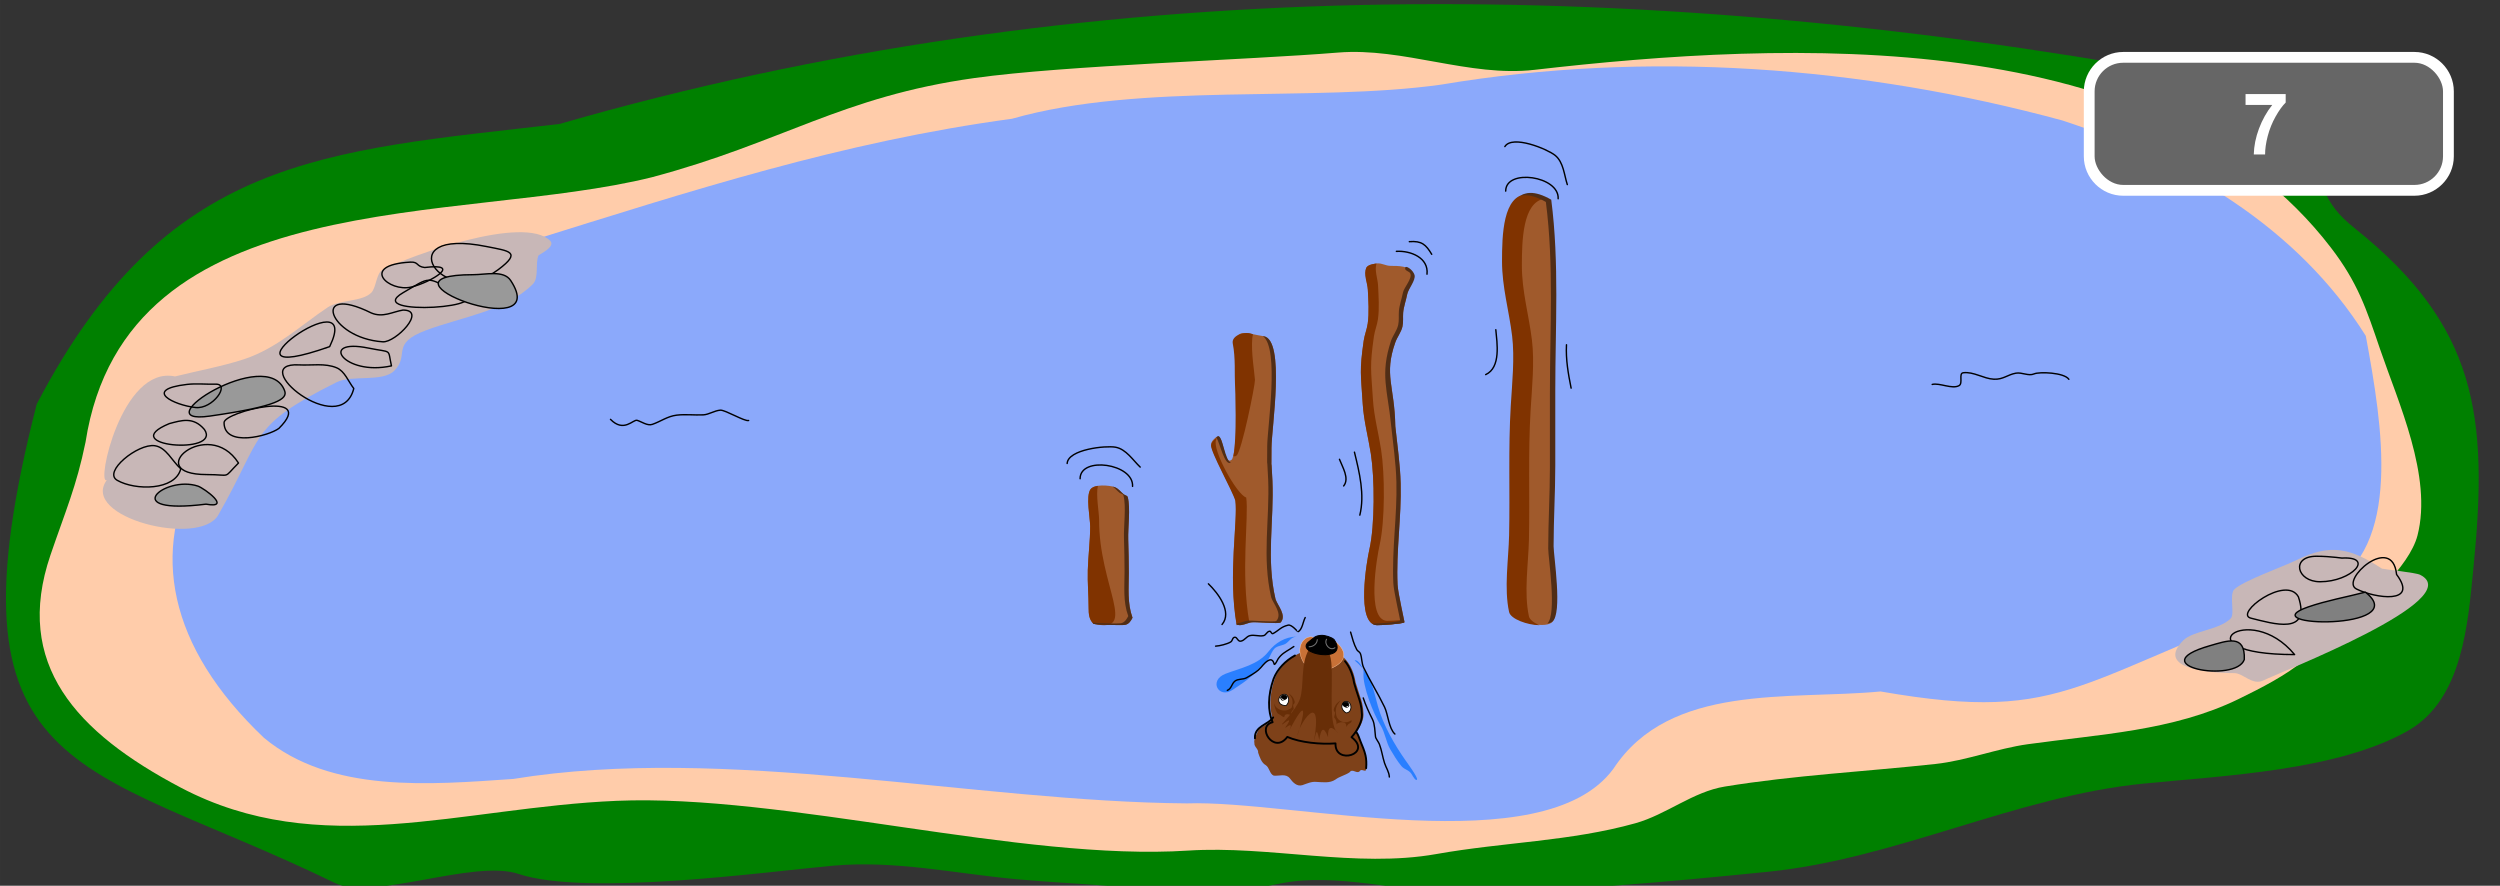 <?xml version="1.0" encoding="UTF-8" standalone="no"?>
<svg
   xmlns:dc="http://purl.org/dc/elements/1.1/"
   xmlns:cc="http://creativecommons.org/ns#"
   xmlns:rdf="http://www.w3.org/1999/02/22-rdf-syntax-ns#"
   xmlns:svg="http://www.w3.org/2000/svg"
   xmlns="http://www.w3.org/2000/svg"
   xmlns:sodipodi="http://sodipodi.sourceforge.net/DTD/sodipodi-0.dtd"
   xmlns:inkscape="http://www.inkscape.org/namespaces/inkscape"
   sodipodi:docname="2021-DE-06-taskbody-step07.svg"
   inkscape:version="1.0 (4035a4fb49, 2020-05-01)"
   id="svg942"
   version="1.1"
   viewBox="0 0 463.021 164.042"
   height="620"
   width="1750">
  <rect x="0" y="0" width="463.021" height="164.042" fill="#333333" stroke="none"/>
  <defs
     id="defs936" />
  <sodipodi:namedview
     inkscape:guide-bbox="true"
     showguides="true"
     inkscape:window-maximized="1"
     inkscape:window-y="222"
     inkscape:window-x="-8"
     inkscape:window-height="987"
     inkscape:window-width="1680"
     showgrid="false"
     inkscape:document-rotation="0"
     inkscape:current-layer="g1609"
     inkscape:document-units="mm"
     inkscape:cy="727.5851"
     inkscape:cx="600.22837"
     inkscape:zoom="0.36878866"
     inkscape:pageshadow="2"
     inkscape:pageopacity="0.0"
     borderopacity="1.0"
     bordercolor="#666666"
     pagecolor="#ffffff"
     id="base"
     inkscape:snap-global="false"
     fit-margin-top="0"
     fit-margin-left="0"
     fit-margin-right="0"
     fit-margin-bottom="0"
     units="px">
    <sodipodi:guide
       id="guide941"
       orientation="0,-1"
       position="189.601,48.205" />
  </sodipodi:namedview>
  <g
     style="display:inline"
     id="layer1"
     inkscape:groupmode="layer"
     inkscape:label="Hintergrund"
     transform="translate(150.544,2.903)">
    <path
       id="path934"
       d="m -46.928,20.058 c -43.959,5.111 -72.784,5.902 -96.812,51.879 -17.895,69.835 7.954,65.745 55.185,88.673 6.934,3.467 25.687,-4.44 34.018,-1.663 12.651,4.217 45.733,-0.378 58.208,-1.512 11.577,-1.052 22.73,1.468 34.018,2.495 9.455,0.86 18.512,1.086 27.97,2.268 6.977,0.872 14.506,-0.18 21.167,-1.512 10.097,-2.019 22.271,1.663 32.506,1.663 18.727,0 39.404,-1.975 57.452,-3.78 23.755,-2.375 45.98,-13.972 69.548,-16.329 15.006,-1.501 36.081,-2.367 49.137,-9.827 10.187,-5.821 11.082,-20.104 12.095,-30.238 2.811,-28.111 0.616,-44.713 -21.923,-62.744 -3.338,-2.67 -4.445,-4.354 -6.048,-7.56 C 277.716,28.117 257.039,12.258 252.379,10.705 151.4,-7.614 50.01,-7.892 -46.928,20.058 Z"
       style="fill:#008000;stroke:none;stroke-width:2.532;stroke-linecap:round;stroke-linejoin:round;paint-order:markers fill stroke;stop-color:#000000"
       sodipodi:nodetypes="cccsssssssssssscc" />
    <path
       style="fill:#ffccaa;stroke:none;stroke-width:0.262px;stroke-linecap:butt;stroke-linejoin:miter;stroke-opacity:1"
       d="M -29.726,29.903 C -5.667,23.485 5.357,14.984 29.917,11.552 46.904,9.179 80.003,8.241 97.286,6.832 109.334,5.85 121.608,11.417 133.635,10.033 180.396,4.652 249.253,1.349 281.168,42.972 c 4.978,6.492 6.546,11.302 9.087,18.759 3.395,9.963 9.736,23.604 6.949,34.508 -1.504,5.886 -9.858,13.225 -14.433,16.208 -2.494,1.626 -4.095,4.852 -6.414,6.797 -3.532,2.961 -8.118,5.277 -12.294,7.32 -12.116,5.925 -25.984,6.544 -39.021,8.365 -5.75,0.804 -11.383,3.038 -17.105,3.66 -12.952,1.408 -26.158,2.086 -39.021,4.183 -5.919,0.965 -10.832,5.193 -16.571,6.797 -12.059,3.37 -24.364,3.481 -36.883,5.707 -14.822,2.636 -30.985,-1.619 -45.97,-0.642 -30.924,2.016 -74.835,-10.534 -105.839,-9.216 -28.824,1.226 -54.974,11.107 -80.715,-2.45 -19.405,-10.22 -31.011,-22.89 -24.135,-43.068 2.776,-8.146 4.821,-12.727 6.495,-20.914 7.498,-48.327 69.485,-40.205 104.978,-49.081 z"
       id="path1105"
       sodipodi:nodetypes="csssssssssssssssssscc" />
    <path
       sodipodi:nodetypes="cccccccccccc"
       d="m 36.894,19.089 c 23.995,-6.837 55.575,-2.965 79.463,-6.318 38.152,-6.41 77.912,-3.447 115.045,6.629 22.413,7.321 43.559,19.701 56.219,39.904 3.124,16.851 6.758,39.024 -7.169,46.707 -47.17,16.523 -47.052,25.355 -82.705,19.151 -16.894,1.609 -38.998,-1.635 -49.486,14.333 -12.911,17.552 -59.634,5.704 -78.977,6.397 -39.643,-0.306 -85.399,-10.941 -124.758,-4.529 -15.399,1.055 -33.774,2.707 -46.181,-7.614 -35.708,-33.901 -12.804,-70.778 48.783,-91.852 30.685,-9.569 58.204,-18.523 89.767,-22.808 z"
       style="font-variation-settings:normal;opacity:1;vector-effect:none;fill:#8ba9fb;fill-opacity:1;stroke:none;stroke-width:0.259;stroke-linecap:butt;stroke-linejoin:miter;stroke-miterlimit:4;stroke-dasharray:none;stroke-dashoffset:0;stroke-opacity:1;stop-color:#000000;stop-opacity:1;paint-order:markers stroke fill"
       id="path1760" />
    <path
       id="path1110-8"
       d="m 207.316,68.298 c 1.379,-0.341 3.685,0.931 4.971,0.223 0.776,-0.427 -0.101,-2.264 0.761,-2.382 1.909,-0.261 3.806,1.109 5.699,1.191 1.729,0.075 2.49,-0.835 4.069,-1.117 1.132,-0.202 2.328,0.586 3.366,0.134 0.968,-0.421 5.572,-0.273 6.443,0.998"
       style="font-variation-settings:normal;opacity:1;vector-effect:none;fill:none;fill-opacity:1;stroke:#000000;stroke-width:0.265px;stroke-linecap:round;stroke-linejoin:round;stroke-miterlimit:4;stroke-dasharray:none;stroke-dashoffset:0;stroke-opacity:1;paint-order:markers stroke fill;stop-color:#000000;stop-opacity:1"
       sodipodi:nodetypes="csssssc" />
    <path
       style="font-variation-settings:normal;opacity:1;vector-effect:none;fill:none;fill-opacity:1;stroke:#000000;stroke-width:0.265px;stroke-linecap:round;stroke-linejoin:round;stroke-miterlimit:4;stroke-dasharray:none;stroke-dashoffset:0;stroke-opacity:1;paint-order:markers stroke fill;stop-color:#000000;stop-opacity:1"
       d="m -37.473,74.767 c 2.472,2.528 4.2,-0.036 4.93,0.179 0.817,0.24 1.903,1.06 2.804,0.752 1.585,-0.543 2.802,-1.506 4.524,-1.712 1.619,-0.194 3.287,0.024 4.913,-0.052 1.048,-0.049 2.068,-0.788 3.168,-0.871 0.907,-0.068 4.526,2.145 5.244,1.913"
       id="path1112"
       sodipodi:nodetypes="csssssc" />
    <path
       sodipodi:nodetypes="cssssssssssscc"
       style="fill:#c8b7b7;stroke:none;stroke-width:0.265px;stroke-linecap:butt;stroke-linejoin:miter;stroke-opacity:1"
       d="m -130.757,85.998 c -5.068,6.897 17.185,12.527 20.642,6.477 8.531,-14.93 5.48,-16.371 21.916,-24.589 2.811,-1.405 8.496,0.056 10.691,-2.138 2.931,-2.931 -0.83,-4.967 5.88,-7.484 6.59,-2.471 14.769,-3.543 19.778,-8.553 1.19,-1.19 0.386,-3.98 1.069,-5.345 0.044,-0.087 3.229,-1.582 2.138,-2.673 -4.863,-4.863 -25.799,2.743 -31.003,5.345 -1.226,0.613 -1.202,3.34 -2.138,4.276 -1.705,1.705 -5.941,1.288 -8.018,2.673 -5.108,3.405 -9.413,7.592 -15.502,9.622 -3.901,1.3 -8.846,2.211 -12.829,3.207 -9.898,-2.111 -14.656,20.34 -12.624,19.181 z"
       id="path1111" />
    <path
       style="fill:none;stroke:#000000;stroke-width:0.265px;stroke-linecap:round;stroke-linejoin:round;stroke-opacity:1"
       d="m -60.403,42.763 c -18.458,-3.73 -8.308,12.111 2.138,4.276 4.434,-3.325 2.009,-3.438 -2.138,-4.276 z"
       id="path1113"
       sodipodi:nodetypes="sss" />
    <path
       style="fill:none;stroke:#000000;stroke-width:0.265px;stroke-linecap:round;stroke-linejoin:round;stroke-opacity:1"
       d="m -75.905,51.316 c -7.777,4.537 19.844,2.695 9.622,-0.267 -5.418,-2.727 -4.298,-2.838 -9.622,0.267 z"
       id="path1115"
       sodipodi:nodetypes="scs" />
    <path
       style="fill:none;stroke:#000000;stroke-width:0.265px;stroke-linecap:round;stroke-linejoin:round;stroke-opacity:1"
       d="m -81.784,55.058 c -11.273,-5.592 -7.949,4.673 2.138,5.345 2.371,0.158 8.234,-5.88 3.742,-5.88 -1.934,0.319 -3.72,1.456 -5.88,0.535 z"
       id="path1117"
       sodipodi:nodetypes="cscc" />
    <path
       sodipodi:nodetypes="sscs"
       style="fill:none;stroke:#000000;stroke-width:0.265px;stroke-linecap:round;stroke-linejoin:round;stroke-opacity:1"
       d="m -74.561,45.645 c -9.523,0.529 -4.001,5.667 0.26,4.602 3.614,-0.904 9.536,-4.487 2.412,-3.605 -1.614,-0.185 -1.062,-1.087 -2.673,-0.997 z"
       id="path1119" />
    <path
       style="fill:none;stroke:#000000;stroke-width:0.265px;stroke-linecap:round;stroke-linejoin:round;stroke-opacity:1"
       d="m -88.199,65.214 c -2.141,-0.902 -4.629,-0.406 -6.949,-0.535 -10.047,-0.558 7.7,14.057 10.127,4.372 -1.039,-1.343 -1.664,-3.2 -3.178,-3.838 z"
       id="path1121"
       sodipodi:nodetypes="sscs" />
    <path
       style="fill:none;stroke:#000000;stroke-width:0.265px;stroke-linecap:round;stroke-linejoin:round;stroke-opacity:1"
       d="m -78.043,64.859 c -0.752,-3.312 0.286,-2.369 -4.276,-3.297 -9.335,-1.898 -4.581,5.248 4.276,3.297 z"
       id="path1123" />
    <path
       style="fill:#999999;stroke:#000000;stroke-width:0.265px;stroke-linecap:round;stroke-linejoin:round;stroke-opacity:1"
       d="m -55.966,49.042 c -1.289,-1.957 -4.605,-1.069 -6.949,-1.069 -20.487,0 15.03,13.343 6.949,1.069 z"
       id="path1125"
       sodipodi:nodetypes="sss" />
    <path
       style="fill:none;stroke:#000000;stroke-width:0.265px;stroke-linecap:round;stroke-linejoin:round;stroke-opacity:1"
       d="m -89.489,61.294 c 6.574,-13.582 -23.678,8.338 0,0 z"
       id="path1127"
       sodipodi:nodetypes="cc" />
    <path
       style="fill:none;stroke:#000000;stroke-width:0.265px;stroke-linecap:round;stroke-linejoin:round;stroke-opacity:1"
       d="m -98.89,76.439 c 7.328,-7.302 -10.156,-3.107 -10.156,-1.069 0,4.653 8.28,2.476 10.156,1.069 z"
       id="path1129" />
    <path
       style="fill:#999999;stroke:#000000;stroke-width:0.265px;stroke-linecap:round;stroke-linejoin:round;stroke-opacity:1"
       d="m -97.821,69.49 c -3.148,-8.658 -26.707,6.494 -13.888,4.672 12.819,-1.821 14.408,-3.242 13.888,-4.672 z"
       id="path1131"
       sodipodi:nodetypes="scs" />
    <path
       style="fill:none;stroke:#000000;stroke-width:0.265px;stroke-linecap:round;stroke-linejoin:round;stroke-opacity:1"
       d="m -106.373,82.854 c -5.619,-8.787 -18.21,2.138 -5.88,2.138 4.75,0 2.86,0.882 5.88,-2.138 z"
       id="path1133" />
    <path
       sodipodi:nodetypes="ccc"
       style="fill:none;stroke:#000000;stroke-width:0.265px;stroke-linecap:round;stroke-linejoin:round;stroke-opacity:1"
       d="m -119.188,75.554 c -10.138,4.19 9.736,5.877 6.511,1.099 -2.055,-2.443 -4.288,-1.689 -6.511,-1.099 z"
       id="path1141" />
    <path
       style="fill:none;stroke:#000000;stroke-width:0.265px;stroke-linecap:round;stroke-linejoin:round;stroke-opacity:1"
       d="m -115.941,68.297 c -8.284,0.975 -2.37,3.835 1.604,4.276 3.201,0.356 6.476,-4.374 3.762,-4.325 -1.802,0.049 -3.596,-0.16 -5.366,0.049 z"
       id="path1143"
       sodipodi:nodetypes="sscs" />
    <path
       style="fill:none;stroke:#000000;stroke-width:0.265px;stroke-linecap:round;stroke-linejoin:round;stroke-opacity:1"
       d="m -117.064,83.923 c -1.604,-1.425 -2.687,-3.973 -4.811,-4.276 -3.121,-0.446 -9.686,4.85 -6.949,6.414 3.329,1.902 10.747,1.915 11.76,-2.138 z"
       id="path1145" />
    <path
       style="fill:#999999;stroke:#000000;stroke-width:0.265px;stroke-linecap:round;stroke-linejoin:round;stroke-opacity:1"
       d="m -113.902,87.124 c -6.203,-2.028 -14.883,5.397 1.516,3.347 4.849,0.88 -0.292,-2.928 -1.516,-3.347 z"
       id="path1147"
       sodipodi:nodetypes="ccc" />
    <g
       id="g1386"
       transform="translate(7.69,-105.52)" />
    <g
       id="g1377"
       transform="translate(12.171,-105.371)" />
    <g
       id="g1060"
       transform="translate(-0.697,11.622)">
      <path
         id="path1035"
         style="color:#000000;font-style:normal;font-variant:normal;font-weight:normal;font-stretch:normal;font-size:medium;line-height:normal;font-family:sans-serif;font-variant-ligatures:normal;font-variant-position:normal;font-variant-caps:normal;font-variant-numeric:normal;font-variant-alternates:normal;font-variant-east-asian:normal;font-feature-settings:normal;font-variation-settings:normal;text-indent:0;text-align:start;text-decoration:none;text-decoration-line:none;text-decoration-style:solid;text-decoration-color:#000000;letter-spacing:normal;word-spacing:normal;text-transform:none;writing-mode:lr-tb;direction:ltr;text-orientation:mixed;dominant-baseline:auto;baseline-shift:baseline;text-anchor:start;white-space:normal;shape-padding:0;shape-margin:0;inline-size:0;clip-rule:nonzero;display:inline;overflow:visible;visibility:visible;opacity:1;isolation:auto;mix-blend-mode:normal;color-interpolation:sRGB;color-interpolation-filters:linearRGB;solid-color:#000000;solid-opacity:1;vector-effect:none;fill:#ffffff;fill-opacity:1;fill-rule:nonzero;stroke:none;stroke-width:4;stroke-linecap:butt;stroke-linejoin:miter;stroke-miterlimit:4;stroke-dasharray:none;stroke-dashoffset:0;stroke-opacity:1;paint-order:markers fill stroke;color-rendering:auto;image-rendering:auto;shape-rendering:auto;text-rendering:auto;enable-background:accumulate;stop-color:#000000;stop-opacity:1"
         d="m 243.385,-4.902 c -4.005,10e-8 -7.291,3.286 -7.291,7.291 v 12.047 c 0,4.005 3.286,7.291 7.291,7.291 h 53.946 c 4.005,0 7.291,-3.286 7.291,-7.291 V 2.389 c 0,-4.005 -3.286,-7.291 -7.291,-7.291 z" />
      <g
         transform="translate(-47.625,6.932)"
         id="g1490">
        <rect
           ry="5.292"
           y="-9.835"
           x="285.718"
           height="22.629"
           width="64.528"
           id="rect1291-7"
           style="font-variation-settings:normal;opacity:1;vector-effect:none;fill:#666666;fill-opacity:1;stroke:none;stroke-width:0.265;stroke-linecap:butt;stroke-linejoin:miter;stroke-miterlimit:4;stroke-dasharray:none;stroke-dashoffset:0;stroke-opacity:1;paint-order:markers fill stroke;stop-color:#000000;stop-opacity:1"
           rx="5.292" />
      </g>
    </g>
    <path
       sodipodi:nodetypes="csssssssc"
       style="font-variation-settings:normal;opacity:1;vector-effect:none;fill:#c8b7b7;fill-opacity:1;stroke:none;stroke-width:0.265px;stroke-linecap:butt;stroke-linejoin:miter;stroke-miterlimit:4;stroke-dasharray:none;stroke-dashoffset:0;stroke-opacity:1;stop-color:#000000;stop-opacity:1"
       d="m 290.621,102.418 c -5.842,-3.819 -9.567,-4.721 -15.881,-1.563 -2.107,1.054 -9.933,3.862 -11.467,5.396 -0.995,0.995 0.152,4.57 -0.675,5.396 -2.147,2.147 -6.984,2.262 -8.769,4.047 -5.93,5.93 7.594,6.071 9.444,6.071 1.648,0 3.363,2.366 5.396,1.349 2.939,-1.469 38.046,-15.042 29.006,-19.562 -0.824,-0.412 -6.457,-0.986 -7.053,-1.135 z"
       id="path1459" />
    <path
       sodipodi:nodetypes="scs"
       style="fill:none;stroke:#000000;stroke-width:0.265px;stroke-linecap:round;stroke-linejoin:round;stroke-opacity:1"
       d="m 266.339,111.585 c 4.193,1.048 11.18,3.198 8.798,-3.955 -2.284,-4.093 -11.971,3.162 -8.798,3.955 z"
       id="path1475" />
    <path
       style="fill:none;stroke:#000000;stroke-width:0.265px;stroke-linecap:round;stroke-linejoin:round;stroke-opacity:1"
       d="m 293.321,103.491 c -0.772,-7.689 -10.595,1.111 -7.42,2.698 3.457,1.729 11.598,2.872 7.42,-2.698 z"
       id="path1477" />
    <path
       sodipodi:nodetypes="sscs"
       style="fill:none;stroke:#000000;stroke-width:0.265px;stroke-linecap:round;stroke-linejoin:round;stroke-opacity:1"
       d="m 278.481,100.118 c -4.776,0 -3.697,4.722 0.675,4.722 5.872,0 10.212,-4.722 4.047,-4.385 0.675,0.112 -2.014,-0.337 -4.722,-0.337 z"
       id="path1479" />
    <path
       style="fill:#808080;stroke:#000000;stroke-width:0.265px;stroke-linecap:round;stroke-linejoin:round;stroke-opacity:1"
       d="m 287.546,106.765 c -3.543,0.919 -7.172,1.555 -10.63,2.756 -10.892,3.781 19.647,4.361 10.63,-2.756 z"
       id="path1481" />
    <path
       style="fill:none;stroke:#000000;stroke-width:0.265px;stroke-linecap:round;stroke-linejoin:round;stroke-opacity:1"
       d="m 274.434,118.331 c -8.491,-10.322 -21.851,0 0,0 z"
       id="path1483" />
    <path
       sodipodi:nodetypes="ccc"
       style="fill:#808080;stroke:#000000;stroke-width:0.265px;stroke-linecap:round;stroke-linejoin:round;stroke-opacity:1"
       d="m 258.734,116.691 c -12.915,3.704 4.859,7.005 6.386,2.553 0.195,-4.781 -3.167,-3.468 -6.386,-2.553 z"
       id="path1485" />
    <g
       id="g973"
       style="opacity:1" />
    <g
       id="g1033"
       style="opacity:1" />
  </g>
  <g
     style="display:inline"
     inkscape:label="step07"
     id="g1609"
     inkscape:groupmode="layer">
    <g
       id="g1505"
       transform="translate(147.856,2.903)">
      <path
         id="path1491"
         d="m 139.305,34.266 c 1.511,11.723 0.748,23.551 0.748,35.353 0,4.626 0,9.251 0,13.877 0,4.992 -0.312,9.978 -0.312,14.962 0,1.756 1.697,12.497 -0.249,13.971 -1.517,1.149 -7.088,-0.253 -7.478,-2.03 -0.96,-4.361 -0.098,-9.778 0,-14.207 0.177,-8.049 -0.168,-16.028 0.312,-24.025 0.246,-4.095 0.738,-8.817 0.249,-12.886 -0.557,-4.643 -1.87,-9.041 -1.87,-13.83 0,-5.899 0.232,-15.995 8.6,-11.186 z"
         style="font-variation-settings:normal;vector-effect:none;fill:#a05a2c;fill-opacity:1;stroke:none;stroke-width:0.353;stroke-linecap:round;stroke-linejoin:round;stroke-miterlimit:4;stroke-dasharray:none;stroke-dashoffset:0;stroke-opacity:1;paint-order:markers stroke fill;stop-color:#000000" />
      <path
         d="m 135.03,33.055 c -4.546,0.089 -4.699,7.652 -4.699,12.445 0,4.788 1.312,9.187 1.87,13.83 0.488,4.069 -0.003,8.79 -0.249,12.886 -0.48,7.997 -0.135,15.976 -0.312,24.025 -0.098,4.429 -0.96,9.846 0,14.207 0.289,1.312 3.403,2.417 5.622,2.443 -1.021,-0.438 -1.808,-1.015 -1.946,-1.641 -0.96,-4.361 -0.098,-9.778 0,-14.207 0.177,-8.049 -0.168,-16.027 0.312,-24.024 0.246,-4.095 0.738,-8.817 0.249,-12.886 -0.557,-4.643 -1.87,-9.042 -1.87,-13.83 0,-4.597 0.142,-11.74 4.165,-12.395 -1.23,-0.609 -2.268,-0.869 -3.142,-0.852 z"
         style="font-variation-settings:normal;vector-effect:none;fill:#803300;fill-opacity:1;stroke:none;stroke-width:0.353;stroke-linecap:round;stroke-linejoin:round;stroke-miterlimit:4;stroke-dasharray:none;stroke-dashoffset:0;stroke-opacity:1;paint-order:markers stroke fill;stop-color:#000000"
         id="path1493" />
      <path
         d="m 135.547,32.824 c -0.7,0.014 -1.296,0.205 -1.803,0.536 1.178,-0.292 2.708,-9.13e-4 4.707,1.147 1.511,11.723 0.748,23.551 0.748,35.353 v 13.877 c 0,4.992 -0.312,9.978 -0.312,14.963 0,1.728 1.642,12.157 -0.163,13.889 0.369,-0.065 0.688,-0.173 0.911,-0.342 1.946,-1.474 0.249,-12.216 0.249,-13.972 0,-4.985 0.312,-9.97 0.312,-14.962 v -13.877 c 0,-11.802 0.763,-23.63 -0.748,-35.353 -1.569,-0.902 -2.852,-1.279 -3.901,-1.258 z"
         style="font-variation-settings:normal;vector-effect:none;fill:#502d16;fill-opacity:1;stroke:none;stroke-width:0.353;stroke-linecap:round;stroke-linejoin:round;stroke-miterlimit:4;stroke-dasharray:none;stroke-dashoffset:0;stroke-opacity:1;paint-order:markers stroke fill;stop-color:#000000"
         id="path1495" />
      <path
         id="path1497"
         d="m 140.727,33.904 c 0.235,-4.217 -9.717,-5.643 -9.717,-1.418"
         style="font-variation-settings:normal;vector-effect:none;fill:none;fill-opacity:1;stroke:#000000;stroke-width:0.265px;stroke-linecap:round;stroke-linejoin:round;stroke-miterlimit:4;stroke-dasharray:none;stroke-dashoffset:0;stroke-opacity:1;paint-order:markers stroke fill;stop-color:#000000;opacity:1;stop-opacity:1" />
      <path
         id="path1499"
         d="m 142.423,31.284 c -0.568,-1.728 -0.698,-4.152 -2.247,-5.407 -1.447,-1.173 -7.932,-3.855 -9.32,-1.635"
         style="font-variation-settings:normal;vector-effect:none;fill:none;fill-opacity:1;stroke:#000000;stroke-width:0.265px;stroke-linecap:round;stroke-linejoin:round;stroke-miterlimit:4;stroke-dasharray:none;stroke-dashoffset:0;stroke-opacity:1;paint-order:markers stroke fill;stop-color:#000000;opacity:1;stop-opacity:1" />
      <path
         id="path1501"
         d="m 142.269,60.954 c -0.141,2.737 0.325,5.366 0.859,8.027"
         style="font-variation-settings:normal;vector-effect:none;fill:none;fill-opacity:1;stroke:#000000;stroke-width:0.265px;stroke-linecap:round;stroke-linejoin:round;stroke-miterlimit:4;stroke-dasharray:none;stroke-dashoffset:0;stroke-opacity:1;paint-order:markers stroke fill;stop-color:#000000;opacity:1;stop-opacity:1" />
      <path
         id="path1503"
         d="m 129.181,58.168 c 0.226,2.43 0.978,6.999 -1.873,8.31"
         style="font-variation-settings:normal;vector-effect:none;fill:none;fill-opacity:1;stroke:#000000;stroke-width:0.265px;stroke-linecap:round;stroke-linejoin:round;stroke-miterlimit:4;stroke-dasharray:none;stroke-dashoffset:0;stroke-opacity:1;paint-order:markers stroke fill;stop-color:#000000;opacity:1;stop-opacity:1" />
    </g>
    <g
       id="g1565"
       transform="matrix(0.343,0.895,-0.895,0.343,315.213,19.116)"
       style="stroke-width:1.044">
      <path
         id="path1507"
         d="m 65.374,107.152 c 0.583,0.683 1.919,1.31 2.079,2.268 0.011,0.066 -1.79,0.621 -1.89,1.323 -0.206,1.44 0.318,2.068 0.472,3.307 0.046,0.367 -0.604,0.184 -0.661,0.472 -0.115,0.576 0.467,0.885 0.378,1.417 -0.147,0.883 -0.847,1.578 -0.945,2.457 -0.079,0.707 0.488,1.215 0.378,1.984 -0.089,0.625 -1.013,0.369 -1.134,0.85 -0.114,0.458 0.48,0.606 0.567,1.039 0.152,0.761 -0.042,2.299 -0.283,3.024"
         style="font-variation-settings:normal;opacity:1;vector-effect:none;fill:none;fill-opacity:1;stroke:#000000;stroke-width:0.276px;stroke-linecap:round;stroke-linejoin:round;stroke-miterlimit:4;stroke-dasharray:none;stroke-dashoffset:0;stroke-opacity:1;paint-order:markers stroke fill;stop-color:#000000;stop-opacity:1" />
      <path
         id="path1509"
         d="m 68.209,109.986 c -0.737,2.14 -0.359,4.285 0.756,6.142 1.685,2.808 1.039,6.15 1.039,9.26 0,3.607 4.094,3.019 3.402,-0.096 -0.338,-1.52 -0.644,-3.075 -1.228,-4.536 -0.393,-0.982 -1.123,-2.118 -1.323,-3.118 -0.197,-0.983 -1.526,-1.824 -1.984,-2.74 -0.413,-0.825 0.092,-1.803 -0.189,-2.646 -0.268,-0.803 -0.733,-1.225 -0.472,-2.268 z"
         style="font-variation-settings:normal;vector-effect:none;fill:#2a7fff;fill-opacity:1;stroke:none;stroke-width:0.277;stroke-linecap:butt;stroke-linejoin:miter;stroke-miterlimit:4;stroke-dasharray:none;stroke-dashoffset:0;stroke-opacity:1;stop-color:#000000" />
      <path
         id="path1511"
         d="m 69.816,111.215 c 0.063,0.284 0.135,0.565 0.189,0.85 0.215,1.129 0.289,1.851 0.945,2.835 0.158,0.237 0.68,0.66 0.756,1.039 0.03,0.149 -1.284,-0.349 -1.134,0.85 0.114,0.912 0.736,1.607 1.039,2.457 0.289,0.808 0.426,1.799 0.567,2.646 0.127,0.764 -0.443,1.599 -0.189,2.362 0.255,0.764 1.134,1.121 1.134,1.984"
         style="font-variation-settings:normal;opacity:1;vector-effect:none;fill:none;fill-opacity:1;stroke:#000000;stroke-width:0.276px;stroke-linecap:round;stroke-linejoin:round;stroke-miterlimit:4;stroke-dasharray:none;stroke-dashoffset:0;stroke-opacity:1;paint-order:markers stroke fill;stop-color:#000000;stop-opacity:1" />
      <path
         id="path1513"
         d="m 76.525,101.198 c 1.167,-0.689 2.548,-1.133 3.874,-1.323 1.935,-0.277 4.038,0.109 5.953,0.283 3.804,0.346 8.021,-0.304 11.717,-1.228 0.575,-0.144 3.933,-1.075 4.252,-0.756 0.357,0.358 -1.131,0.567 -1.134,0.567 -1.164,0.129 -1.452,1.019 -2.362,1.323 -1.193,0.398 -2.549,0.645 -3.78,0.85 -1.608,0.268 -3.404,-0.226 -5.008,0.094 -2.501,0.5 -8.457,0.544 -10.678,-0.567 -0.735,-0.368 -2.835,0.037 -2.835,0.756 z"
         style="font-variation-settings:normal;vector-effect:none;fill:#2a7fff;fill-opacity:1;stroke:none;stroke-width:0.277;stroke-linecap:butt;stroke-linejoin:miter;stroke-miterlimit:4;stroke-dasharray:none;stroke-dashoffset:0;stroke-opacity:1;stop-color:#000000" />
      <path
         id="path1515"
         d="m 71.138,99.97 c 1.233,0.105 2.337,0.251 3.591,0.094 0.337,-0.044 0.606,-0.378 0.945,-0.378 0.948,0.002 1.797,0.465 2.835,0.378 2.844,-0.237 5.63,-0.8 8.504,-1.04 1.56,-0.13 4.149,0.713 5.575,-1.37e-4"
         style="font-variation-settings:normal;opacity:1;vector-effect:none;fill:none;fill-opacity:1;stroke:#000000;stroke-width:0.276px;stroke-linecap:round;stroke-linejoin:round;stroke-miterlimit:4;stroke-dasharray:none;stroke-dashoffset:0;stroke-opacity:1;paint-order:markers stroke fill;stop-color:#000000;stop-opacity:1" />
      <path
         id="path1517"
         d="m 83.895,102.238 c 1.519,0.077 3.038,-0.039 4.536,-0.189 0.972,-0.097 2.36,0.425 3.307,0.661 0.33,0.083 1.212,-0.189 1.606,-0.189 1.273,5.6e-4 2.507,0.311 3.78,0.378 0.957,0.051 1.9,-0.217 2.835,0.095"
         style="font-variation-settings:normal;opacity:1;vector-effect:none;fill:none;fill-opacity:1;stroke:#000000;stroke-width:0.276px;stroke-linecap:round;stroke-linejoin:round;stroke-miterlimit:4;stroke-dasharray:none;stroke-dashoffset:0;stroke-opacity:1;paint-order:markers stroke fill;stop-color:#000000;stop-opacity:1" />
      <path
         d="m 92.999,105.713 c -1.088,0.062 -2.187,-0.055 -3.268,0.092 -0.297,0.128 -0.38,0.55 -0.587,0.803 -2.658,4.411 -5.315,8.822 -7.973,13.233 1.021,0.97 0.629,2.565 1.355,3.676 0.698,0.489 1.126,1.354 1.998,1.49 0.641,0.318 1.332,-0.357 1.966,-0.021 0.907,0.029 2.066,0.109 2.787,-0.508 0.698,-0.511 1.839,-0.085 2.436,-0.707 0.489,-0.924 0.387,-2.326 1.582,-2.719 0.916,-0.255 2.04,-0.679 2.12,-1.793 0.032,-0.934 -0.051,-1.911 0.39,-2.775 0.49,-1.124 1.187,-2.286 0.89,-3.563 -0.283,-1.002 -0.098,-2.06 -0.327,-3.057 -0.625,-0.926 1.061,-1.176 0.393,-2.093 -0.146,-0.461 0.92,-0.934 0.066,-1.161 -1.18,-0.618 -2.497,-0.931 -3.829,-0.896 z"
         style="font-variation-settings:normal;opacity:1;vector-effect:none;fill:#7e4119;fill-opacity:1;stroke:none;stroke-width:0.075px;stroke-linecap:butt;stroke-linejoin:miter;stroke-miterlimit:4;stroke-dasharray:none;stroke-dashoffset:0;stroke-opacity:1;paint-order:markers fill stroke;stop-color:#000000;stop-opacity:1"
         id="path1519" />
      <g
         style="stroke-width:0.507"
         transform="matrix(-0.185,-0.08,0.08,-0.186,146.359,330.709)"
         id="g1559">
        <path
           sodipodi:nodetypes="cccssc"
           inkscape:connector-curvature="0"
           id="path1521"
           d="m 747.145,905.387 c 49.225,-10.277 33.022,-66.351 0.879,-77.166 -22.703,-6.903 -43.189,-2.853 -51.894,9.359 -8.998,13.497 -9.848,45.182 -6.005,60.553 1.711,6.845 17.598,16.802 27.023,16.014 11.828,-0.989 14.287,-3.481 29.997,-8.759 z"
           style="opacity:1;vector-effect:none;fill:#7e4119;fill-opacity:1;stroke:none;stroke-width:0.372px;stroke-linecap:butt;stroke-linejoin:miter;stroke-miterlimit:4;stroke-dasharray:none;stroke-dashoffset:0;stroke-opacity:1" />
        <path
           sodipodi:nodetypes="cc"
           inkscape:connector-curvature="0"
           id="path1523"
           d="m 759.656,881.366 c 14.154,29.895 35.215,-7.439 29.005,-8.607"
           style="opacity:1;vector-effect:none;fill:#c87137;fill-opacity:1;stroke:#ffccaa;stroke-width:0.372;stroke-linecap:round;stroke-linejoin:round;stroke-miterlimit:4;stroke-dasharray:none;stroke-dashoffset:0;stroke-opacity:1" />
        <path
           sodipodi:nodetypes="cc"
           inkscape:connector-curvature="0"
           id="path1525"
           d="m 761.658,856.845 c 17.652,-14.15 32.085,0.097 26.07,8.466"
           style="opacity:1;vector-effect:none;fill:#c87137;fill-opacity:1;stroke:#ffccaa;stroke-width:0.372;stroke-linecap:round;stroke-linejoin:round;stroke-miterlimit:4;stroke-dasharray:none;stroke-dashoffset:0;stroke-opacity:1" />
        <path
           sodipodi:nodetypes="cc"
           inkscape:connector-curvature="0"
           id="path1527"
           d="m 696.429,903.516 c -16.551,26.101 -31.143,-17.992 -3.624,-13.102"
           style="opacity:1;vector-effect:none;fill:#7e4119;fill-opacity:1;stroke:none;stroke-width:0.372px;stroke-linecap:butt;stroke-linejoin:miter;stroke-miterlimit:4;stroke-dasharray:none;stroke-dashoffset:0;stroke-opacity:1" />
        <path
           sodipodi:nodetypes="cccccccccsc"
           inkscape:connector-curvature="0"
           id="path1529"
           d="m 772.393,879.647 c -14.46,5.968 -67.764,-0.477 -74.29,10.985 6.396,-6.332 6.857,-10.246 -4.535,-9.331 11.747,-5.062 7.258,-7.217 -3.005,-8.337 15.576,-3.392 2.678,-3.718 -1.548,-4.978 53.218,6.755 14.618,-15.583 4.726,-16.06 21.09,5.941 40.923,8.886 2.841,-8.816 9.616,4.581 7.903,1.339 3.788,-3.562 13.799,8.929 6.194,0.806 1.272,-5.179 0,0 16.994,15.536 27.514,18.54 13.092,3.737 32.486,-1.154 47.838,6.569"
           style="opacity:1;fill:#682e07;fill-opacity:1;stroke:none;stroke-width:1.005px;stroke-linecap:butt;stroke-linejoin:miter;stroke-opacity:1" />
        <path
           sodipodi:nodetypes="cc"
           inkscape:connector-curvature="0"
           id="path1531"
           d="m 696.13,845.587 c -25.913,-12.924 11.01,-36.904 11.01,-11.51"
           style="opacity:1;vector-effect:none;fill:#7e4119;fill-opacity:1;stroke:none;stroke-width:0.372px;stroke-linecap:butt;stroke-linejoin:miter;stroke-miterlimit:4;stroke-dasharray:none;stroke-dashoffset:0;stroke-opacity:1" />
        <path
           sodipodi:nodetypes="sccs"
           inkscape:connector-curvature="0"
           id="path1533"
           d="m 790.898,870.655 c 0.404,3.676 -1.432,10.028 -3.538,12.427 -23.171,17.069 -15.452,-39.792 -2.572,-23.387 3.719,4.611 5.442,4.886 6.11,10.96 z"
           style="fill:#000000;stroke:#000000;stroke-width:1.005px;stroke-linecap:round;stroke-linejoin:round;stroke-opacity:1" />
        <path
           inkscape:connector-curvature="0"
           id="path1535"
           d="m 779.603,884.194 c -3.667,-4.463 2.944,-10.736 7.785,-8.316"
           style="opacity:0.483;fill:none;stroke:#ececec;stroke-width:1.006;stroke-linecap:round;stroke-linejoin:round;stroke-miterlimit:4;stroke-dasharray:none;stroke-opacity:1" />
        <path
           inkscape:connector-curvature="0"
           id="path1537"
           d="m 779.525,859.631 c 0.192,3.978 3.186,7.431 7.077,7.431"
           style="opacity:0.483;vector-effect:none;fill:none;fill-opacity:1;stroke:#ececec;stroke-width:1.006;stroke-linecap:round;stroke-linejoin:round;stroke-miterlimit:4;stroke-dasharray:none;stroke-dashoffset:0;stroke-opacity:1" />
        <g
           style="stroke-width:0.507"
           transform="matrix(0.734,0,0,0.734,212.029,215.764)"
           id="g1545">
          <path
             style="fill:#ffffff;stroke:#000000;stroke-width:1.068;stroke-linecap:round;stroke-linejoin:round;stroke-miterlimit:4;stroke-dasharray:none;stroke-opacity:1"
             d="m 699.977,923.505 c -4.81,-1.957 -9.015,1.294 -11.237,5.471 0.803,7.895 13.882,7.693 15.077,0.21 0.422,-3.39 -1.281,-4.347 -3.84,-5.68 z"
             id="path1539"
             inkscape:connector-curvature="0"
             sodipodi:nodetypes="cccc" />
          <path
             style="fill:#000000;stroke:#000000;stroke-width:1.068;stroke-linecap:round;stroke-linejoin:round;stroke-miterlimit:4;stroke-dasharray:none;stroke-opacity:1"
             d="m 701.522,924.446 c 1.436,1.436 2.292,5.34 -0.302,6.637 -1.136,0.568 -2.665,2.147 -4.536,-0.358 -1.87,-2.505 2.296,-8.82 4.837,-6.278 z"
             id="path1541"
             inkscape:connector-curvature="0"
             sodipodi:nodetypes="cccc" />
          <path
             style="fill:#ffffff;stroke:none;stroke-width:0.541;stroke-linecap:butt;stroke-linejoin:miter;stroke-miterlimit:4;stroke-dasharray:none;stroke-opacity:1"
             d="m 699.193,931.705 c -2.044,-0.54 -1.534,-1.803 -1.639,-3.349 -2.195,2.27 -0.739,2.92 1.639,3.349 z"
             id="path1543"
             inkscape:connector-curvature="0"
             sodipodi:nodetypes="ccc" />
        </g>
        <g
           style="stroke-width:0.507"
           transform="matrix(0.734,0,0,-0.734,216.385,1518.639)"
           id="g1557">
          <path
             style="fill:#ffffff;stroke:#000000;stroke-width:1.068;stroke-linecap:round;stroke-linejoin:round;stroke-miterlimit:4;stroke-dasharray:none;stroke-opacity:1"
             d="m 689.379,924.407 c 4.429,-4.046 11.314,-4.058 14.406,1.095 2.153,10.174 -15.741,13.914 -14.406,-1.095 z"
             id="path1547"
             inkscape:connector-curvature="0"
             sodipodi:nodetypes="ccc" />
          <path
             style="fill:#000000;stroke:#000000;stroke-width:1.068;stroke-linecap:round;stroke-linejoin:round;stroke-miterlimit:4;stroke-dasharray:none;stroke-opacity:1"
             d="m 697.902,931.687 c -0.938,-0.738 -1.81,-1.142 -1.81,-2.112 0,-1.934 2.888,-7.67 5.43,-5.129 1.436,1.436 2.292,5.34 -0.302,6.637 -1.136,0.568 -1.388,1.569 -3.318,0.603 z"
             id="path1549"
             inkscape:connector-curvature="0" />
          <path
             style="fill:#ffffff;stroke:none;stroke-width:0.541;stroke-linecap:butt;stroke-linejoin:miter;stroke-miterlimit:4;stroke-dasharray:none;stroke-opacity:1"
             d="m 699.465,930.583 c -0.534,0.097 -0.725,-0.247 -1.179,-0.474 -1.097,-0.548 -0.955,-1.983 -0.461,-2.875 -2.533,2.233 -0.883,3.361 0.918,3.943 0.285,-0.224 0.549,-0.393 0.721,-0.594 z"
             id="path1551"
             inkscape:connector-curvature="0"
             sodipodi:nodetypes="ccccc" />
          <path
             sodipodi:nodetypes="cccccsccscc"
             inkscape:connector-curvature="0"
             id="path1553"
             d="m 673.761,839.113 c -6.056,6.51 -3.08,16.962 4.722,19.563 4.668,1.556 11.248,1.496 15.516,-1.349 2.532,-1.688 4.731,-3.054 4.722,-3.036 -0.701,1.401 -4.415,5.087 -5.514,5.637 -2.709,1.355 -7.217,3.962 -9.327,1.446 -1.615,-1.926 -6.491,0.671 -7.758,0 -3.594,-3.959 -10.074,-3.596 -9.107,-2.361 3.733,-3.331 6.054,-13.9 -1.702,-13.812 -2.788,0.032 2.695,-0.889 3.725,-3.728 1.065,-2.131 2.872,-3.749 4.722,-2.361 z"
             style="opacity:1;vector-effect:none;fill:#682e07;fill-opacity:1;stroke:none;stroke-width:1.368px;stroke-linecap:butt;stroke-linejoin:miter;stroke-miterlimit:4;stroke-dasharray:none;stroke-dashoffset:0;stroke-opacity:1" />
          <path
             sodipodi:nodetypes="cccccsccscc"
             inkscape:connector-curvature="0"
             id="path1555"
             d="m 691.553,939.722 c -7.032,-0.191 -13.207,-14.065 -4.729,-22.395 4.245,-1.556 10.229,-1.496 14.11,1.349 2.303,1.688 4.303,3.054 4.294,3.036 -0.637,-1.401 -4.015,-5.087 -5.015,-5.637 -2.464,-1.355 -6.563,-3.962 -8.482,-1.446 -1.469,1.926 -5.903,-0.671 -7.055,0 -3.269,3.959 -9.161,3.596 -8.282,2.361 1.964,2.98 3.001,8.666 -1.582,9.183 -2.522,0.284 2.485,5.517 3.422,8.356 0.969,2.131 11.635,6.58 13.318,5.193 z"
             style="opacity:1;vector-effect:none;fill:#682e07;fill-opacity:1;stroke:none;stroke-width:1.305px;stroke-linecap:butt;stroke-linejoin:miter;stroke-miterlimit:4;stroke-dasharray:none;stroke-dashoffset:0;stroke-opacity:1" />
        </g>
      </g>
      <path
         id="path1561"
         style="font-variation-settings:normal;opacity:1;vector-effect:none;fill:none;fill-opacity:1;stroke:#000000;stroke-width:0.368;stroke-linecap:round;stroke-linejoin:round;stroke-miterlimit:4;stroke-dasharray:none;stroke-dashoffset:0;stroke-opacity:1;paint-order:markers stroke fill;stop-color:#000000;stop-opacity:1"
         d="m 71.508,111.621 c 0.291,2.094 1.224,4.11 2.748,5.485 2.586,2.198 5.404,3.278 7.749,3.165 -0.446,3.312 6.009,2.042 3.668,-1.639 1.931,-1.952 3.687,-5.516 4.499,-8.248 3.948,1.697 4.494,-6.055 -0.019,-3.322 -0.682,-1.415 -2.075,-3.008 -3.312,-3.425 -0.85,-0.287 -1.474,-0.428 -2.096,-0.508 -1.038,-0.133 -2.073,-0.094 -4.153,-0.269 -1.811,-0.372 -3.341,-0.286 -4.602,0.13"
         sodipodi:nodetypes="ccccccsscc" />
      <path
         sodipodi:nodetypes="ccsccc"
         id="path1563"
         d="m 89.611,105.833 c 0.634,-0.161 1.318,-0.08 1.974,-0.095 0.917,-0.021 1.913,-0.066 2.819,0.063 0.728,0.104 1.556,0.374 2.357,0.771 m -13.081,17.996 c -2.274,-0.707 -1.537,-3.484 -2.509,-4.726"
         style="font-variation-settings:normal;opacity:1;vector-effect:none;fill:none;fill-opacity:1;stroke:#000000;stroke-width:0.368;stroke-linecap:round;stroke-linejoin:round;stroke-miterlimit:4;stroke-dasharray:none;stroke-dashoffset:0;stroke-opacity:1;paint-order:markers stroke fill;stop-color:#000000;stop-opacity:1" />
    </g>
    <g
       id="g1577"
       transform="translate(87.801,2.858)">
      <path
         style="font-variation-settings:normal;opacity:1;vector-effect:none;fill:none;fill-opacity:1;stroke:#000000;stroke-width:0.265px;stroke-linecap:round;stroke-linejoin:round;stroke-miterlimit:4;stroke-dasharray:none;stroke-dashoffset:0;stroke-opacity:1;paint-order:markers stroke fill;stop-color:#000000;stop-opacity:1"
         d="m 121.959,87.221 c 0.235,-4.217 -9.717,-5.643 -9.717,-1.418"
         id="path1567" />
      <path
         style="font-variation-settings:normal;opacity:1;vector-effect:none;fill:none;fill-opacity:1;stroke:#000000;stroke-width:0.265px;stroke-linecap:round;stroke-linejoin:round;stroke-miterlimit:4;stroke-dasharray:none;stroke-dashoffset:0;stroke-opacity:1;paint-order:markers stroke fill;stop-color:#000000;stop-opacity:1"
         d="m 123.372,83.649 c -1.324,-1.247 -2.595,-3.315 -4.555,-3.679 -1.832,-0.34 -8.81,0.396 -8.971,3.01"
         id="path1569" />
      <path
         id="path1571"
         d="m 121.951,111.554 c -0.99,-2.732 -0.683,-5.458 -0.683,-8.277 0,-2.082 -0.048,-4.154 -0.11,-6.225 -0.065,-2.166 0.436,-5.841 -0.088,-7.827 -0.087,-0.331 -0.526,-0.353 -0.749,-0.534 -0.593,-0.479 -0.958,-1.094 -1.741,-1.352 -0.956,-0.315 -3.696,-0.569 -4.407,0.417 -0.916,1.271 -0.066,5.351 -0.066,6.892 0,2.725 -0.361,5.386 -0.441,8.094 -0.069,2.336 0.154,4.652 0.154,6.992 0,1.119 0.072,2.15 0.903,2.937 0.185,0.175 5.33,0.32 5.883,0.2 0.694,-0.15 1.048,-0.743 1.344,-1.318 z"
         style="font-variation-settings:normal;opacity:1;vector-effect:none;fill:#a05a2c;fill-opacity:1;stroke:none;stroke-width:0.353;stroke-linecap:round;stroke-linejoin:round;stroke-miterlimit:4;stroke-dasharray:none;stroke-dashoffset:0;stroke-opacity:1;paint-order:markers stroke fill;stop-color:#000000;stop-opacity:1" />
      <path
         sodipodi:nodetypes="ccsssccc"
         d="m 115.542,87.124 c -0.599,0.089 -1.114,0.281 -1.369,0.634 -0.916,1.271 -0.066,5.351 -0.066,6.892 0,2.725 -0.362,5.386 -0.441,8.094 -0.069,2.336 0.154,4.651 0.154,6.992 0,1.119 0.072,2.15 0.903,2.937 8.456,1.921 0.977,-6.93 1.036,-19.341 0,-1.326 -0.626,-4.53 -0.218,-6.208 z"
         style="font-variation-settings:normal;opacity:1;vector-effect:none;fill:#803300;fill-opacity:1;stroke:none;stroke-width:0.353;stroke-linecap:round;stroke-linejoin:round;stroke-miterlimit:4;stroke-dasharray:none;stroke-dashoffset:0;stroke-opacity:1;paint-order:markers stroke fill;stop-color:#000000;stop-opacity:1"
         id="path1573" />
      <path
         d="m 118.231,87.25 c 0.5,0.305 0.829,0.764 1.297,1.142 0.224,0.181 0.662,0.203 0.749,0.534 0.524,1.986 0.023,5.661 0.088,7.827 0.062,2.07 0.11,4.142 0.11,6.224 0,2.819 -0.307,5.545 0.683,8.277 v 0 c -0.296,0.575 -0.65,1.168 -1.344,1.318 -0.449,0.097 -3.886,0.019 -5.277,-0.107 0.06,0.07 0.117,0.14 0.187,0.207 0.185,0.175 5.33,0.32 5.883,0.201 0.694,-0.15 1.048,-0.743 1.344,-1.318 -0.99,-2.732 -0.683,-5.458 -0.683,-8.278 0,-2.082 -0.048,-4.154 -0.11,-6.224 -0.065,-2.166 0.436,-5.84 -0.088,-7.826 -0.087,-0.331 -0.526,-0.354 -0.749,-0.534 -0.593,-0.479 -0.958,-1.094 -1.74,-1.352 -0.096,-0.032 -0.221,-0.061 -0.349,-0.091 z"
         style="font-variation-settings:normal;opacity:1;vector-effect:none;fill:#502d16;fill-opacity:1;stroke:none;stroke-width:0.353;stroke-linecap:round;stroke-linejoin:round;stroke-miterlimit:4;stroke-dasharray:none;stroke-dashoffset:0;stroke-opacity:1;paint-order:markers stroke fill;stop-color:#000000;stop-opacity:1"
         id="path1575" />
    </g>
    <g
       id="g1603"
       transform="translate(149.737,2.903)">
      <path
         sodipodi:nodetypes="scccsssssssccss"
         id="path1595"
         d="m 82.034,112.37 c 0.543,-0.14 5.149,0.325 5.42,0.017 1.159,-1.317 -0.572,-3.167 -0.947,-4.305 -1.753,-7.431 -0.266,-14.556 -0.575,-21.894 -0.298,-6.709 -0.176,0.56 -0.176,-6.154 0,-3.567 2.622,-20.051 -1.474,-20.671 -2.901,-0.44 -4.96,-1.516 -5.186,1.17 -0.226,2.686 0.3,5.864 0.402,7.391 0.057,0.851 -0.189,13.607 -1.143,14.33 -1.676,1.27 -1.226,-5.823 -3.107,-3.972 -0.358,0.352 -0.616,0.608 -0.683,1.068 -0.173,1.177 3.982,8.499 4.495,10.313 0.513,3.662 -1.402,13.804 0.242,23.042 0.626,0.553 2.117,-0.302 2.732,-0.334 z"
         style="font-variation-settings:normal;opacity:1;vector-effect:none;fill:#a05a2c;fill-opacity:1;stroke:none;stroke-width:0.353;stroke-linecap:round;stroke-linejoin:round;stroke-miterlimit:4;stroke-dasharray:none;stroke-dashoffset:0;stroke-opacity:1;paint-order:markers stroke fill;stop-color:#000000;stop-opacity:1" />
      <path
         sodipodi:nodetypes="csscscsccssccccsc"
         d="m 82.329,59.031 c -1.295,-0.712 -4.065,0.123 -3.748,1.686 0.536,2.642 0.307,5.881 0.41,7.409 0.05,0.738 0.376,10.403 -0.295,13.434 0.162,0.098 0.352,0.085 0.583,-0.09 0.955,-0.723 3.47,-13.162 3.413,-14.013 -0.103,-1.527 -0.724,-5.022 -0.498,-7.708 0.024,-0.282 0.072,-0.514 0.135,-0.719 z m -6.733,19.181 c -0.107,0.049 -0.222,0.131 -0.348,0.255 -0.358,0.352 -0.615,0.607 -0.683,1.068 -0.173,1.177 3.981,8.499 4.495,10.313 0.513,3.662 -1.402,13.804 0.242,23.042 l 2.347,-0.542 c -1.645,-9.238 -0.06,-19.447 -0.573,-23.109 -1.728,-0.485 -6.346,-8.852 -5.586,-10.672 0.052,-0.124 0.057,-0.249 0.106,-0.355 z"
         style="font-variation-settings:normal;opacity:1;vector-effect:none;fill:#803300;fill-opacity:1;stroke:none;stroke-width:0.353;stroke-linecap:round;stroke-linejoin:round;stroke-miterlimit:4;stroke-dasharray:none;stroke-dashoffset:0;stroke-opacity:1;paint-order:markers stroke fill;stop-color:#000000;stop-opacity:1"
         id="path1597" />
      <path
         sodipodi:nodetypes="csccscccccccsscsccs"
         d="m 84.153,59.338 c 3.125,2.274 0.809,17.04 0.809,20.394 0,6.714 -0.121,-0.555 0.176,6.154 0.309,7.339 -1.178,14.463 0.575,21.894 0.376,1.138 2.107,2.989 0.947,4.306 -0.271,0.308 -4.878,-0.157 -5.42,-0.017 -0.427,0.022 -1.272,0.433 -1.961,0.502 0.008,0.044 0.014,0.088 0.022,0.132 0.626,0.553 2.116,-0.302 2.732,-0.334 0.543,-0.14 5.149,0.325 5.42,0.017 1.159,-1.317 -0.572,-3.167 -0.947,-4.305 -1.753,-7.431 -0.266,-14.556 -0.575,-21.895 -0.298,-6.709 -0.176,0.56 -0.176,-6.154 0,-3.567 2.622,-20.051 -1.473,-20.671 -0.044,-0.007 -0.084,-0.016 -0.128,-0.023 z M 75.943,77.863 c -0.094,-0.027 -0.296,0.132 -0.413,0.199 0.697,1.186 1.548,5.426 2.706,4.712 -1.059,-0.302 -1.503,-4.683 -2.293,-4.911 z"
         style="font-variation-settings:normal;opacity:1;vector-effect:none;fill:#502d16;fill-opacity:1;stroke:none;stroke-width:0.353;stroke-linecap:round;stroke-linejoin:round;stroke-miterlimit:4;stroke-dasharray:none;stroke-dashoffset:0;stroke-opacity:1;paint-order:markers stroke fill;stop-color:#000000;stop-opacity:1"
         id="path1599" />
      <path
         id="path1601"
         d="m 74.072,105.229 c 1.766,1.699 4.471,5.234 2.524,7.528"
         style="font-variation-settings:normal;opacity:1;vector-effect:none;fill:none;fill-opacity:1;stroke:#000000;stroke-width:0.265px;stroke-linecap:round;stroke-linejoin:round;stroke-miterlimit:4;stroke-dasharray:none;stroke-dashoffset:0;stroke-opacity:1;paint-order:markers stroke fill;stop-color:#000000;stop-opacity:1" />
    </g>
    <g
       style="font-style:normal;font-variant:normal;font-weight:bold;font-stretch:normal;font-size:15.843px;line-height:1.25;font-family:Arial;-inkscape-font-specification:'Arial, Bold';font-variant-ligatures:normal;font-variant-caps:normal;font-variant-numeric:normal;font-feature-settings:normal;text-align:start;letter-spacing:0px;word-spacing:0px;writing-mode:lr-tb;text-anchor:start;fill:#ffffff;fill-opacity:1;stroke:none;stroke-width:0.99"
       id="text1607"
       aria-label="7">
      <path
         id="path927"
         style="text-align:center;text-anchor:middle;fill:#ffffff;stroke-width:0.99"
         d="m 415.895,19.436 v -2.019 h 7.434 v 1.578 q -0.921,0.905 -1.872,2.599 -0.952,1.694 -1.454,3.605 -0.495,1.903 -0.487,3.404 h -2.096 q 0.054,-2.352 0.967,-4.796 0.921,-2.445 2.452,-4.371 z" />
    </g>
    <g
       style="display:inline"
       id="g2120-3"
       transform="translate(189.95,4.553)">
      <path
         id="path2106-7"
         d="m 67.66,44.688 c -1.055,0 -1.62,-0.541 -2.578,-0.451 -0.474,0.045 -1.8,0.264 -1.983,0.818 -0.409,1.24 0.226,2.799 0.286,4.072 0.094,1.997 0.261,4.268 -0.022,6.241 -0.156,1.084 -0.596,2.128 -0.749,3.204 -0.792,5.549 -0.529,6.089 -0.176,11.713 0.193,3.071 1.021,6.143 1.498,9.178 0.719,4.575 0.751,13.264 -0.264,17.722 -0.477,2.093 -2.545,13.894 1.388,14.051 0.635,0.025 4.817,-0.234 5.09,-0.534 0.079,-0.087 -1.182,-5.342 -1.256,-6.975 -0.284,-6.244 0.73,-12.473 0.573,-18.724 -0.091,-3.608 -0.623,-7.038 -0.992,-10.613 -0.134,-7.518 -2.141,-9.471 -7.25e-4,-15.535 0.362,-1.005 1.086,-1.876 1.322,-2.92 0.191,-0.849 0.065,-1.708 0.132,-2.57 0.084,-1.087 0.543,-2.33 0.749,-3.421 0.176,-0.933 1.474,-3.076 1.036,-3.988 -0.616,-1.283 -2.812,-1.268 -4.054,-1.268 z"
         style="font-variation-settings:normal;opacity:1;vector-effect:none;fill:#a05a2c;fill-opacity:1;stroke:none;stroke-width:0.353;stroke-linecap:round;stroke-linejoin:round;stroke-miterlimit:4;stroke-dasharray:none;stroke-dashoffset:0;stroke-opacity:1;paint-order:markers stroke fill;stop-color:#000000;stop-opacity:1"
         sodipodi:nodetypes="sssssssssssssccssssss" />
      <path
         d="m 64.995,44.25 c -0.055,0.037 -1.543,0.081 -1.897,0.806 -0.573,1.173 0.226,2.799 0.287,4.072 0.094,1.997 0.261,4.268 -0.022,6.241 -0.156,1.084 -0.596,2.128 -0.749,3.204 -0.792,5.549 -0.529,6.09 -0.176,11.713 0.193,3.071 1.022,6.142 1.499,9.178 0.719,4.575 0.75,13.264 -0.265,17.722 -0.477,2.093 -2.544,13.895 1.388,14.051 0.635,0.025 4.817,-0.234 5.089,-0.534 0.013,-0.014 -0.018,-0.203 -0.066,-0.455 -1.28,0.124 -2.769,0.202 -3.129,0.188 -3.933,-0.157 -1.865,-11.958 -1.388,-14.051 1.015,-4.458 0.984,-13.148 0.265,-17.722 -0.477,-3.036 -1.306,-6.107 -1.499,-9.178 -0.354,-5.624 -0.617,-6.164 0.176,-11.713 0.154,-1.076 0.594,-2.12 0.749,-3.204 0.283,-1.973 0.116,-4.245 0.022,-6.241 -0.06,-1.273 -0.696,-2.832 -0.287,-4.072 6.97e-4,-0.002 0.001,-0.003 0.002,-0.005 z"
         style="font-variation-settings:normal;opacity:1;vector-effect:none;fill:#803300;fill-opacity:1;stroke:none;stroke-width:0.353;stroke-linecap:round;stroke-linejoin:round;stroke-miterlimit:4;stroke-dasharray:none;stroke-dashoffset:0;stroke-opacity:1;paint-order:markers stroke fill;stop-color:#000000;stop-opacity:1"
         id="path2108-8"
         sodipodi:nodetypes="sssscsssssccssssssccs" />
      <path
         d="m 70.285,45.155 c 0,0.478 0.77,0.527 0.961,0.924 0.438,0.913 -1.185,2.632 -1.361,3.565 -0.206,1.091 -0.665,2.334 -0.749,3.421 -0.067,0.862 0.059,1.721 -0.132,2.57 -0.236,1.045 -0.96,1.915 -1.322,2.92 -2.07,6.266 -0.631,9.105 7.03e-4,15.535 0.369,3.575 0.901,7.006 0.992,10.614 0.157,6.251 -0.857,12.479 -0.573,18.723 0.074,1.633 1.336,6.888 1.256,6.976 -0.272,0.3 -4.455,0.559 -5.09,0.534 -0.043,-0.002 -0.083,-0.006 -0.125,-0.011 0.262,0.186 0.565,0.298 0.918,0.312 0.635,0.025 4.817,-0.234 5.089,-0.534 0.079,-0.087 -1.181,-5.342 -1.256,-6.976 -0.284,-6.244 0.73,-12.473 0.573,-18.723 -0.091,-3.608 -0.623,-7.038 -0.992,-10.613 -0.135,-7.518 -2.141,-9.472 -7e-4,-15.535 0.362,-1.005 1.086,-1.876 1.322,-2.921 0.191,-0.849 0.065,-1.708 0.132,-2.57 0.084,-1.087 0.544,-2.33 0.749,-3.42 0.176,-0.933 1.617,-2.586 1.361,-3.566 -0.229,-0.879 -1.755,-2.033 -1.755,-1.224 z"
         style="font-variation-settings:normal;opacity:1;vector-effect:none;fill:#502d16;fill-opacity:1;stroke:none;stroke-width:0.353;stroke-linecap:round;stroke-linejoin:round;stroke-miterlimit:4;stroke-dasharray:none;stroke-dashoffset:0;stroke-opacity:1;paint-order:markers stroke fill;stop-color:#000000;stop-opacity:1"
         id="path2110-9"
         sodipodi:nodetypes="sssssccsssccssssccscssss" />
      <path
         id="path2112-8"
         d="m 68.671,42 c 2.645,-0.156 6.006,1.184 5.671,4.224"
         style="font-variation-settings:normal;opacity:1;vector-effect:none;fill:none;fill-opacity:1;stroke:#000000;stroke-width:0.265px;stroke-linecap:round;stroke-linejoin:round;stroke-miterlimit:4;stroke-dasharray:none;stroke-dashoffset:0;stroke-opacity:1;paint-order:markers stroke fill;stop-color:#000000;stop-opacity:1" />
      <path
         id="path2114-7"
         d="m 71.07,40.207 c 2.301,-0.181 3.07,0.542 4.144,2.336"
         style="font-variation-settings:normal;opacity:1;vector-effect:none;fill:none;fill-opacity:1;stroke:#000000;stroke-width:0.265px;stroke-linecap:round;stroke-linejoin:round;stroke-miterlimit:4;stroke-dasharray:none;stroke-dashoffset:0;stroke-opacity:1;paint-order:markers stroke fill;stop-color:#000000;stop-opacity:1" />
      <path
         id="path2116-8"
         d="m 60.905,79.193 c 0.931,3.79 1.928,7.899 0.997,11.658"
         style="font-variation-settings:normal;opacity:1;vector-effect:none;fill:none;fill-opacity:1;stroke:#000000;stroke-width:0.265px;stroke-linecap:round;stroke-linejoin:round;stroke-miterlimit:4;stroke-dasharray:none;stroke-dashoffset:0;stroke-opacity:1;paint-order:markers stroke fill;stop-color:#000000;stop-opacity:1" />
      <path
         id="path2118-6"
         d="m 58.131,80.515 c 0.538,1.42 1.896,3.543 0.779,4.932"
         style="font-variation-settings:normal;opacity:1;vector-effect:none;fill:none;fill-opacity:1;stroke:#000000;stroke-width:0.265px;stroke-linecap:round;stroke-linejoin:round;stroke-miterlimit:4;stroke-dasharray:none;stroke-dashoffset:0;stroke-opacity:1;paint-order:markers stroke fill;stop-color:#000000;stop-opacity:1" />
    </g>
  </g>
</svg>
